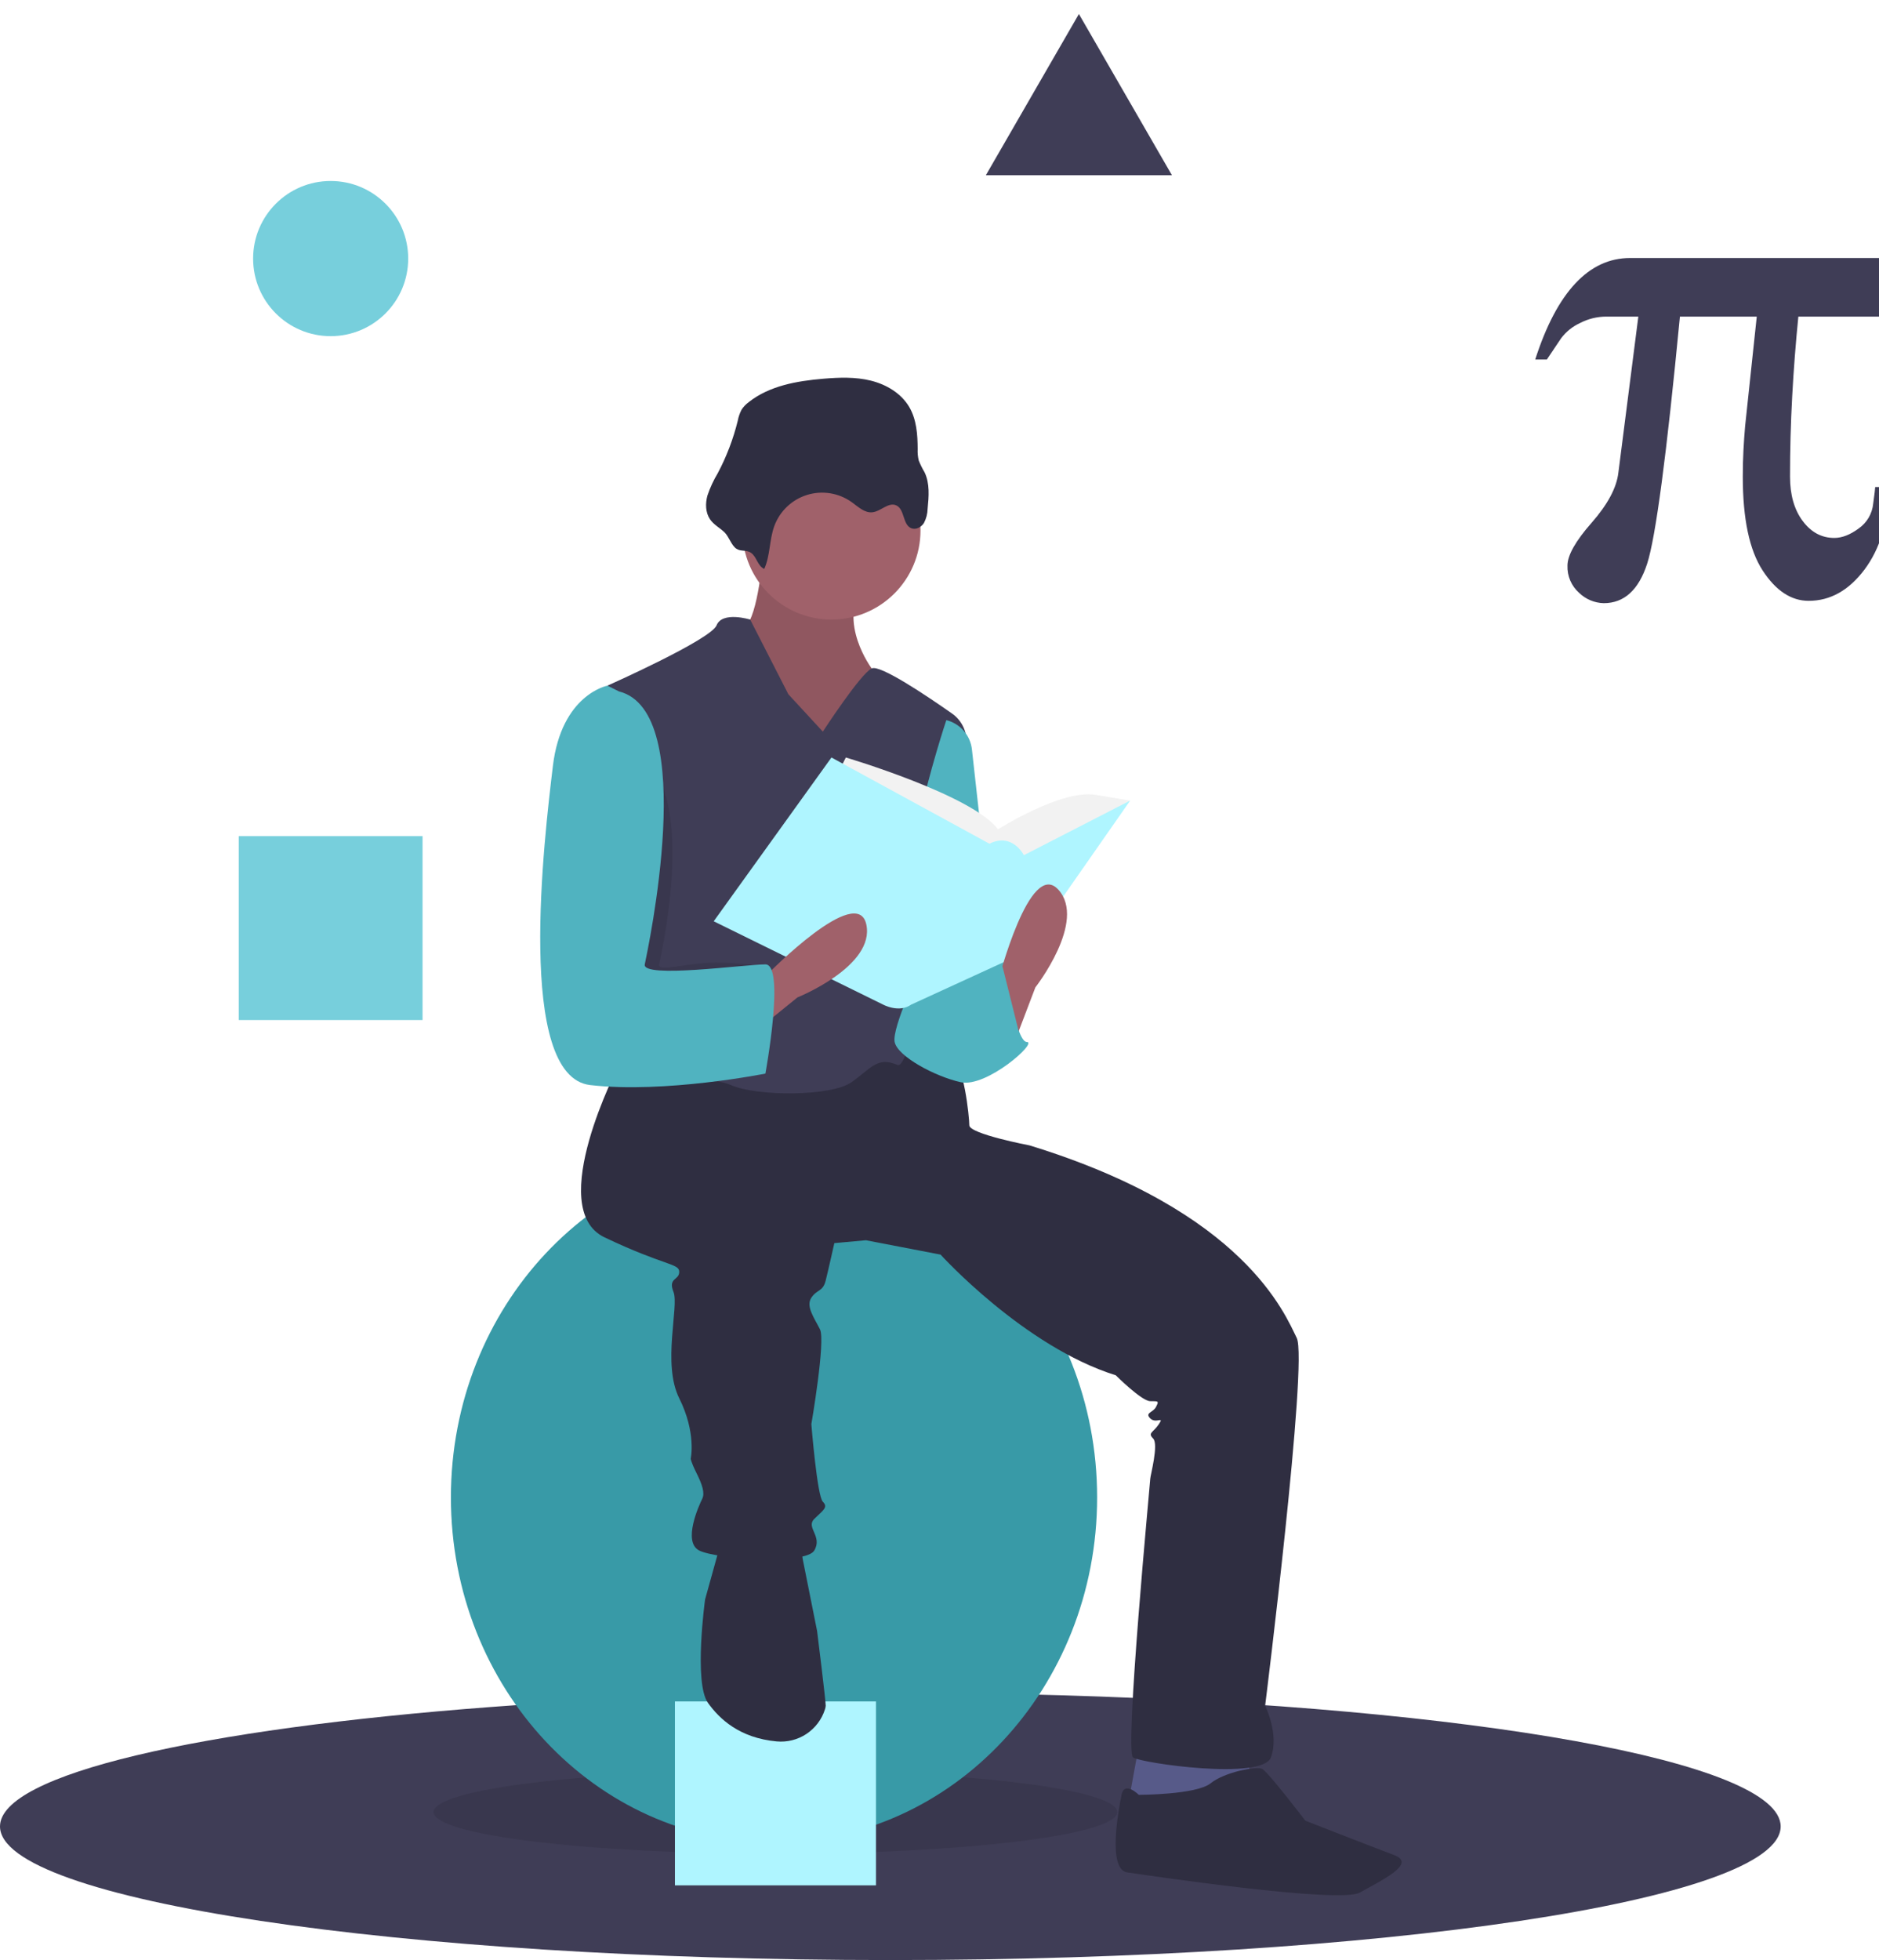 <svg width="537" height="560" viewBox="0 0 537 560" fill="none" xmlns="http://www.w3.org/2000/svg">
<g clip-path="url(#clip0_0:13)">
<path d="M508.899 521.825C508.899 542.907 394.979 560 254.449 560C113.919 560 0 542.907 0 521.825C0 506.899 57.103 493.969 140.325 487.696C174.642 485.102 213.417 483.649 254.449 483.649C271.317 483.649 287.799 483.895 303.739 484.363C420.679 487.811 508.899 503.27 508.899 521.825Z" fill="#3F3D56"/>
<path opacity="0.1" d="M221.617 529.624C275.562 529.624 319.293 524.294 319.293 517.72C319.293 511.145 275.562 505.815 221.617 505.815C167.672 505.815 123.941 511.145 123.941 517.72C123.941 524.294 167.672 529.624 221.617 529.624Z" fill="black"/>
<path d="M221.207 526.34C272.205 526.34 313.547 482.232 313.547 427.823C313.547 373.413 272.205 329.305 221.207 329.305C170.208 329.305 128.866 373.413 128.866 427.823C128.866 482.232 170.208 526.34 221.207 526.34Z" fill="#389AA7"/>
<path d="M250.345 486.112H192.889V538.655H250.345V486.112Z" fill="#AFF5FF"/>
<path d="M325.449 498.838L322.166 516.899L343.506 520.183L357.46 511.973L356.639 498.838H325.449Z" fill="#575A89"/>
<path d="M217.923 159.773C217.923 159.773 216.282 178.656 212.178 179.477C208.074 180.298 221.207 213.137 221.207 213.137H240.906L256.501 209.032L249.114 190.971C249.114 190.971 239.264 177.835 246.652 167.162C254.039 156.489 217.923 159.773 217.923 159.773Z" fill="#A0616A"/>
<path opacity="0.1" d="M217.923 159.773C217.923 159.773 216.282 178.656 212.178 179.477C208.074 180.298 221.207 213.137 221.207 213.137H240.906L256.501 209.032L249.114 190.971C249.114 190.971 239.264 177.835 246.652 167.162C254.039 156.489 217.923 159.773 217.923 159.773Z" fill="black"/>
<path d="M176.883 304.265C176.883 304.265 155.542 345.314 172.779 353.524C190.016 361.734 194.12 360.913 194.12 363.376C194.12 365.839 190.837 365.018 192.479 369.123C194.12 373.228 189.195 389.647 194.12 399.499C199.045 409.351 197.403 416.739 197.403 416.739C197.403 416.739 197.403 417.56 199.045 420.844C200.687 424.128 201.507 426.591 200.687 428.233C199.866 429.875 194.941 440.548 199.866 443.011C204.791 445.474 230.236 447.116 232.698 443.011C235.16 438.906 230.236 436.443 232.698 433.98C235.16 431.517 236.802 430.696 235.16 429.054C233.519 427.412 231.877 406.888 231.877 406.888C231.877 406.888 235.981 383.079 234.34 379.795C232.698 376.511 230.236 373.228 231.877 370.765C233.519 368.302 235.16 369.123 235.981 365.839C236.802 362.555 238.444 355.166 238.444 355.166L247.472 354.345L268.813 358.45C268.813 358.45 292.617 384.721 318.882 392.931C318.882 392.931 326.27 400.32 328.732 400.32C331.194 400.32 331.194 400.32 330.374 401.962C329.553 403.604 327.09 403.604 328.732 405.246C330.374 406.888 332.836 404.425 331.194 406.888C329.553 409.351 327.911 409.351 329.553 410.993C331.194 412.634 328.732 421.665 328.732 422.486C328.732 423.307 321.345 500.479 323.807 502.121C326.27 503.763 360.743 508.689 363.206 502.121C365.668 495.553 361.564 487.343 361.564 487.343C361.564 487.343 373.876 388.826 370.593 382.258C367.31 375.69 355.819 346.135 294.258 327.253C294.258 327.253 277.021 323.969 277.021 321.506C277.021 319.043 275.38 303.444 272.097 302.623C268.813 301.802 249.935 300.982 249.935 300.982L226.131 308.37L193.299 302.623L176.883 304.265Z" fill="#2F2E41"/>
<path d="M205.611 442.19L201.507 456.967C201.507 456.967 198.224 480.776 202.328 486.523C205.552 491.037 211.307 496.564 221.982 497.534C224.973 497.808 227.969 497.053 230.473 495.393C232.978 493.734 234.84 491.269 235.754 488.406C235.876 488.064 235.953 487.706 235.981 487.344C235.981 485.702 233.519 465.998 233.519 465.998L229.415 445.474L228.594 439.727L205.611 442.19Z" fill="#2F2E41"/>
<path d="M325.449 512.794C325.449 512.794 321.345 508.689 320.524 512.794C319.703 516.899 316.42 534.139 322.166 534.96C327.911 535.781 382.905 543.991 388.651 540.707C394.396 537.423 405.067 532.497 398.5 530.034C391.934 527.571 373.055 520.183 373.055 520.183C373.055 520.183 362.385 506.226 360.743 505.405C359.102 504.584 350.073 506.226 345.969 509.51C341.865 512.794 325.449 512.794 325.449 512.794Z" fill="#2F2E41"/>
<path d="M237.623 177.014C251.676 177.014 263.068 165.619 263.068 151.564C263.068 137.508 251.676 126.113 237.623 126.113C223.57 126.113 212.178 137.508 212.178 151.564C212.178 165.619 223.57 177.014 237.623 177.014Z" fill="#A0616A"/>
<path d="M235.16 209.032L225.311 198.359L214.393 177.014C214.393 177.014 206.432 174.551 204.791 178.656C203.149 182.761 173.6 195.896 173.6 195.896C173.6 195.896 180.987 264.859 177.704 271.426C174.421 277.994 168.675 304.265 173.6 306.728C178.525 309.191 201.507 306.728 208.895 310.012C216.282 313.296 237.623 313.296 243.368 309.191C249.114 305.086 250.756 301.803 256.501 304.265C261.393 306.362 272.828 234.679 276.12 213.317C276.397 211.523 276.167 209.687 275.455 208.017C274.743 206.347 273.578 204.909 272.091 203.868C264.726 198.7 251.462 189.796 249.114 190.971C245.831 192.613 235.16 209.032 235.16 209.032Z" fill="#3F3D56"/>
<path d="M270.455 205.748C272.382 206.23 274.116 207.29 275.424 208.787C276.731 210.283 277.549 212.144 277.769 214.119L284.409 273.889C284.409 273.889 267.993 309.191 259.785 285.383C251.576 261.575 270.455 205.748 270.455 205.748Z" fill="#50B3C0"/>
<path d="M268.813 279.636L286.871 274.71C286.871 274.71 290.154 297.698 293.437 297.698C296.721 297.698 281.946 310.833 274.559 309.191C267.172 307.549 256.501 301.803 255.68 297.698C254.86 293.593 263.068 276.352 263.068 276.352L268.813 279.636Z" fill="#50B3C0"/>
<path d="M218.415 162.543C220.145 158.727 219.844 154.276 221.275 150.337C222.041 148.229 223.284 146.326 224.907 144.777C226.53 143.228 228.489 142.076 230.63 141.41C232.772 140.744 235.039 140.582 237.254 140.937C239.469 141.292 241.572 142.155 243.398 143.457C245.238 144.769 247.083 146.613 249.329 146.362C251.747 146.093 253.905 143.394 256.128 144.383C258.593 145.479 257.927 149.897 260.425 150.918C261.739 151.455 263.292 150.628 264.05 149.427C264.713 148.165 265.074 146.767 265.106 145.342C265.45 141.84 265.761 138.134 264.243 134.961C263.605 133.885 263.048 132.762 262.578 131.603C262.313 130.52 262.206 129.404 262.262 128.291C262.248 124.175 261.948 119.882 259.877 116.326C257.579 112.379 253.331 109.855 248.9 108.754C244.469 107.653 239.826 107.822 235.276 108.207C227.755 108.844 219.911 110.209 213.986 114.886C213.18 115.474 212.487 116.203 211.939 117.036C211.419 118.027 211.052 119.09 210.849 120.19C209.568 125.408 207.647 130.448 205.13 135.195C203.919 137.208 202.93 139.345 202.179 141.571C201.551 143.832 201.593 146.409 202.908 148.353C203.979 149.935 205.691 150.778 207.037 152.072C208.369 153.354 208.993 155.819 210.47 156.79C211.758 157.637 213.302 157.039 214.617 157.937C216.305 159.09 216.427 161.619 218.415 162.543Z" fill="#2F2E41"/>
<path d="M239.264 221.347L241.727 216.421C241.727 216.421 277.842 227.094 285.229 236.945C285.229 236.945 303.287 225.452 313.137 227.094L322.986 228.735L292.617 255.828L254.039 252.544L239.264 221.347Z" fill="#F2F2F2"/>
<path d="M237.623 216.421L203.97 263.217L252.397 287.025C252.397 287.025 256.925 289.488 260.407 287.025L292.617 272.247L322.986 228.735L292.617 244.334C292.617 244.334 289.333 237.766 282.767 241.05L237.623 216.421Z" fill="#AFF5FF"/>
<path d="M289.333 299.34L295.9 282.099C295.9 282.099 310.674 263.217 302.466 254.186C294.258 245.155 285.229 280.457 285.229 280.457L289.333 299.34Z" fill="#A0616A"/>
<path d="M213.571 296.588L227.899 284.97C227.899 284.97 250.151 276.05 247.581 264.119C245.011 252.188 219.493 278.195 219.493 278.195L213.571 296.588Z" fill="#A0616A"/>
<path opacity="0.1" d="M178.114 213.547H177.294C177.294 213.547 164.571 198.359 162.109 218.884C159.646 239.408 151.438 307.549 172.779 310.012C194.12 312.475 209.305 299.75 209.305 299.75C209.305 299.75 224.9 275.942 219.155 275.942C216.375 275.942 208.814 274.693 201.918 275.121C194.561 275.577 187.951 277.65 188.375 275.531C189.195 271.426 201.097 219.294 178.114 213.547Z" fill="black"/>
<path d="M176.883 197.538L173.6 195.896C173.6 195.896 160.467 198.359 158.005 218.884C155.542 239.408 147.334 307.549 168.675 310.012C190.016 312.475 218.744 306.728 218.744 306.728C218.744 306.728 224.49 275.531 218.744 275.531C212.999 275.531 183.45 279.636 184.27 275.531C185.091 271.426 199.866 203.285 176.883 197.538Z" fill="#50B3C0"/>
<path d="M277.432 289.899L286.483 276.023L292.206 298.929L277.432 305.497V289.899Z" fill="#50B3C0"/>
<g filter="url(#filter0_d_0:13)">
<path d="M91.498 92.043C103.737 92.043 113.659 82.118 113.659 69.876C113.659 57.634 103.737 47.71 91.498 47.71C79.258 47.71 69.336 57.634 69.336 69.876C69.336 82.118 79.258 92.043 91.498 92.043Z" fill="#77CFDC"/>
</g>
<g filter="url(#filter1_d_0:13)">
<path d="M117.763 234.893H65.232V287.435H117.763V234.893Z" fill="#77CFDC"/>
</g>
<g filter="url(#filter2_d_0:13)">
<path d="M305.339 0L318.635 23.034L331.931 46.068H305.339H278.748L292.043 23.034L305.339 0Z" fill="#3F3D56"/>
</g>
<g filter="url(#filter3_d_0:13)">
<path d="M537 135.141C536.682 144.968 534.29 152.845 529.822 158.772C525.354 164.699 520.045 167.663 513.897 167.663C508.889 167.663 504.5 164.763 500.73 158.962C496.958 153.161 495.072 144.238 495.073 132.193C495.073 129.531 495.136 126.995 495.263 124.586C495.389 122.177 495.548 119.895 495.738 117.739L499.066 86.453H477.104C473.301 126.012 470.179 149.548 467.739 157.06C465.298 164.573 461.163 168.329 455.332 168.329C452.7 168.264 450.189 167.212 448.296 165.381C447.199 164.409 446.332 163.205 445.756 161.856C445.181 160.508 444.912 159.048 444.969 157.583C444.969 154.668 447.266 150.595 451.862 145.364C456.456 140.134 459.008 135.363 459.515 131.052L465.219 86.453H455.998C453.398 86.469 450.839 87.104 448.534 88.307C446.413 89.282 444.567 90.769 443.162 92.634L439.074 98.72H435.747C438.851 89.085 442.67 81.842 447.203 76.991C451.734 72.141 456.947 69.717 462.843 69.717H535.479V86.453H510.95C510.189 94.061 509.603 101.668 509.191 109.276C508.778 116.883 508.572 124.522 508.573 132.193C508.573 137.392 509.777 141.608 512.186 144.841C514.594 148.074 517.605 149.691 521.218 149.69C523.436 149.69 525.765 148.787 528.206 146.98C529.365 146.167 530.334 145.113 531.048 143.89C531.762 142.668 532.203 141.305 532.342 139.896C532.532 138.502 532.674 137.408 532.769 136.615C532.864 135.823 532.912 135.332 532.912 135.141H537Z" fill="#3F3D56"/>
</g>
</g>
<defs>
<filter id="filter0_d_0:13" x="67.336" y="46.71" width="54.323" height="54.333" filterUnits="userSpaceOnUse" color-interpolation-filters="sRGB">
<feFlood flood-opacity="0" result="BackgroundImageFix"/>
<feColorMatrix in="SourceAlpha" type="matrix" values="0 0 0 0 0 0 0 0 0 0 0 0 0 0 0 0 0 0 127 0" result="hardAlpha"/>
<feOffset dx="3" dy="4"/>
<feGaussianBlur stdDeviation="2.5"/>
<feComposite in2="hardAlpha" operator="out"/>
<feColorMatrix type="matrix" values="0 0 0 0 0.467 0 0 0 0 0.812 0 0 0 0 0.863 0 0 0 0.57 0"/>
<feBlend mode="normal" in2="BackgroundImageFix" result="effect1_dropShadow_0:13"/>
<feBlend mode="normal" in="SourceGraphic" in2="effect1_dropShadow_0:13" result="shape"/>
</filter>
<filter id="filter1_d_0:13" x="63.232" y="233.893" width="62.532" height="62.543" filterUnits="userSpaceOnUse" color-interpolation-filters="sRGB">
<feFlood flood-opacity="0" result="BackgroundImageFix"/>
<feColorMatrix in="SourceAlpha" type="matrix" values="0 0 0 0 0 0 0 0 0 0 0 0 0 0 0 0 0 0 127 0" result="hardAlpha"/>
<feOffset dx="3" dy="4"/>
<feGaussianBlur stdDeviation="2.5"/>
<feComposite in2="hardAlpha" operator="out"/>
<feColorMatrix type="matrix" values="0 0 0 0 0.467 0 0 0 0 0.812 0 0 0 0 0.863 0 0 0 0.57 0"/>
<feBlend mode="normal" in2="BackgroundImageFix" result="effect1_dropShadow_0:13"/>
<feBlend mode="normal" in="SourceGraphic" in2="effect1_dropShadow_0:13" result="shape"/>
</filter>
<filter id="filter2_d_0:13" x="276.748" y="-1" width="63.183" height="56.068" filterUnits="userSpaceOnUse" color-interpolation-filters="sRGB">
<feFlood flood-opacity="0" result="BackgroundImageFix"/>
<feColorMatrix in="SourceAlpha" type="matrix" values="0 0 0 0 0 0 0 0 0 0 0 0 0 0 0 0 0 0 127 0" result="hardAlpha"/>
<feOffset dx="3" dy="4"/>
<feGaussianBlur stdDeviation="2.5"/>
<feComposite in2="hardAlpha" operator="out"/>
<feColorMatrix type="matrix" values="0 0 0 0 0.247 0 0 0 0 0.239 0 0 0 0 0.337 0 0 0 0.57 0"/>
<feBlend mode="normal" in2="BackgroundImageFix" result="effect1_dropShadow_0:13"/>
<feBlend mode="normal" in="SourceGraphic" in2="effect1_dropShadow_0:13" result="shape"/>
</filter>
<filter id="filter3_d_0:13" x="433.747" y="68.717" width="111.253" height="108.612" filterUnits="userSpaceOnUse" color-interpolation-filters="sRGB">
<feFlood flood-opacity="0" result="BackgroundImageFix"/>
<feColorMatrix in="SourceAlpha" type="matrix" values="0 0 0 0 0 0 0 0 0 0 0 0 0 0 0 0 0 0 127 0" result="hardAlpha"/>
<feOffset dx="3" dy="4"/>
<feGaussianBlur stdDeviation="2.5"/>
<feComposite in2="hardAlpha" operator="out"/>
<feColorMatrix type="matrix" values="0 0 0 0 0.247 0 0 0 0 0.239 0 0 0 0 0.337 0 0 0 0.57 0"/>
<feBlend mode="normal" in2="BackgroundImageFix" result="effect1_dropShadow_0:13"/>
<feBlend mode="normal" in="SourceGraphic" in2="effect1_dropShadow_0:13" result="shape"/>
</filter>
<clipPath id="clip0_0:13">
<rect width="537" height="560" fill="white"/>
</clipPath>
</defs>
</svg>
